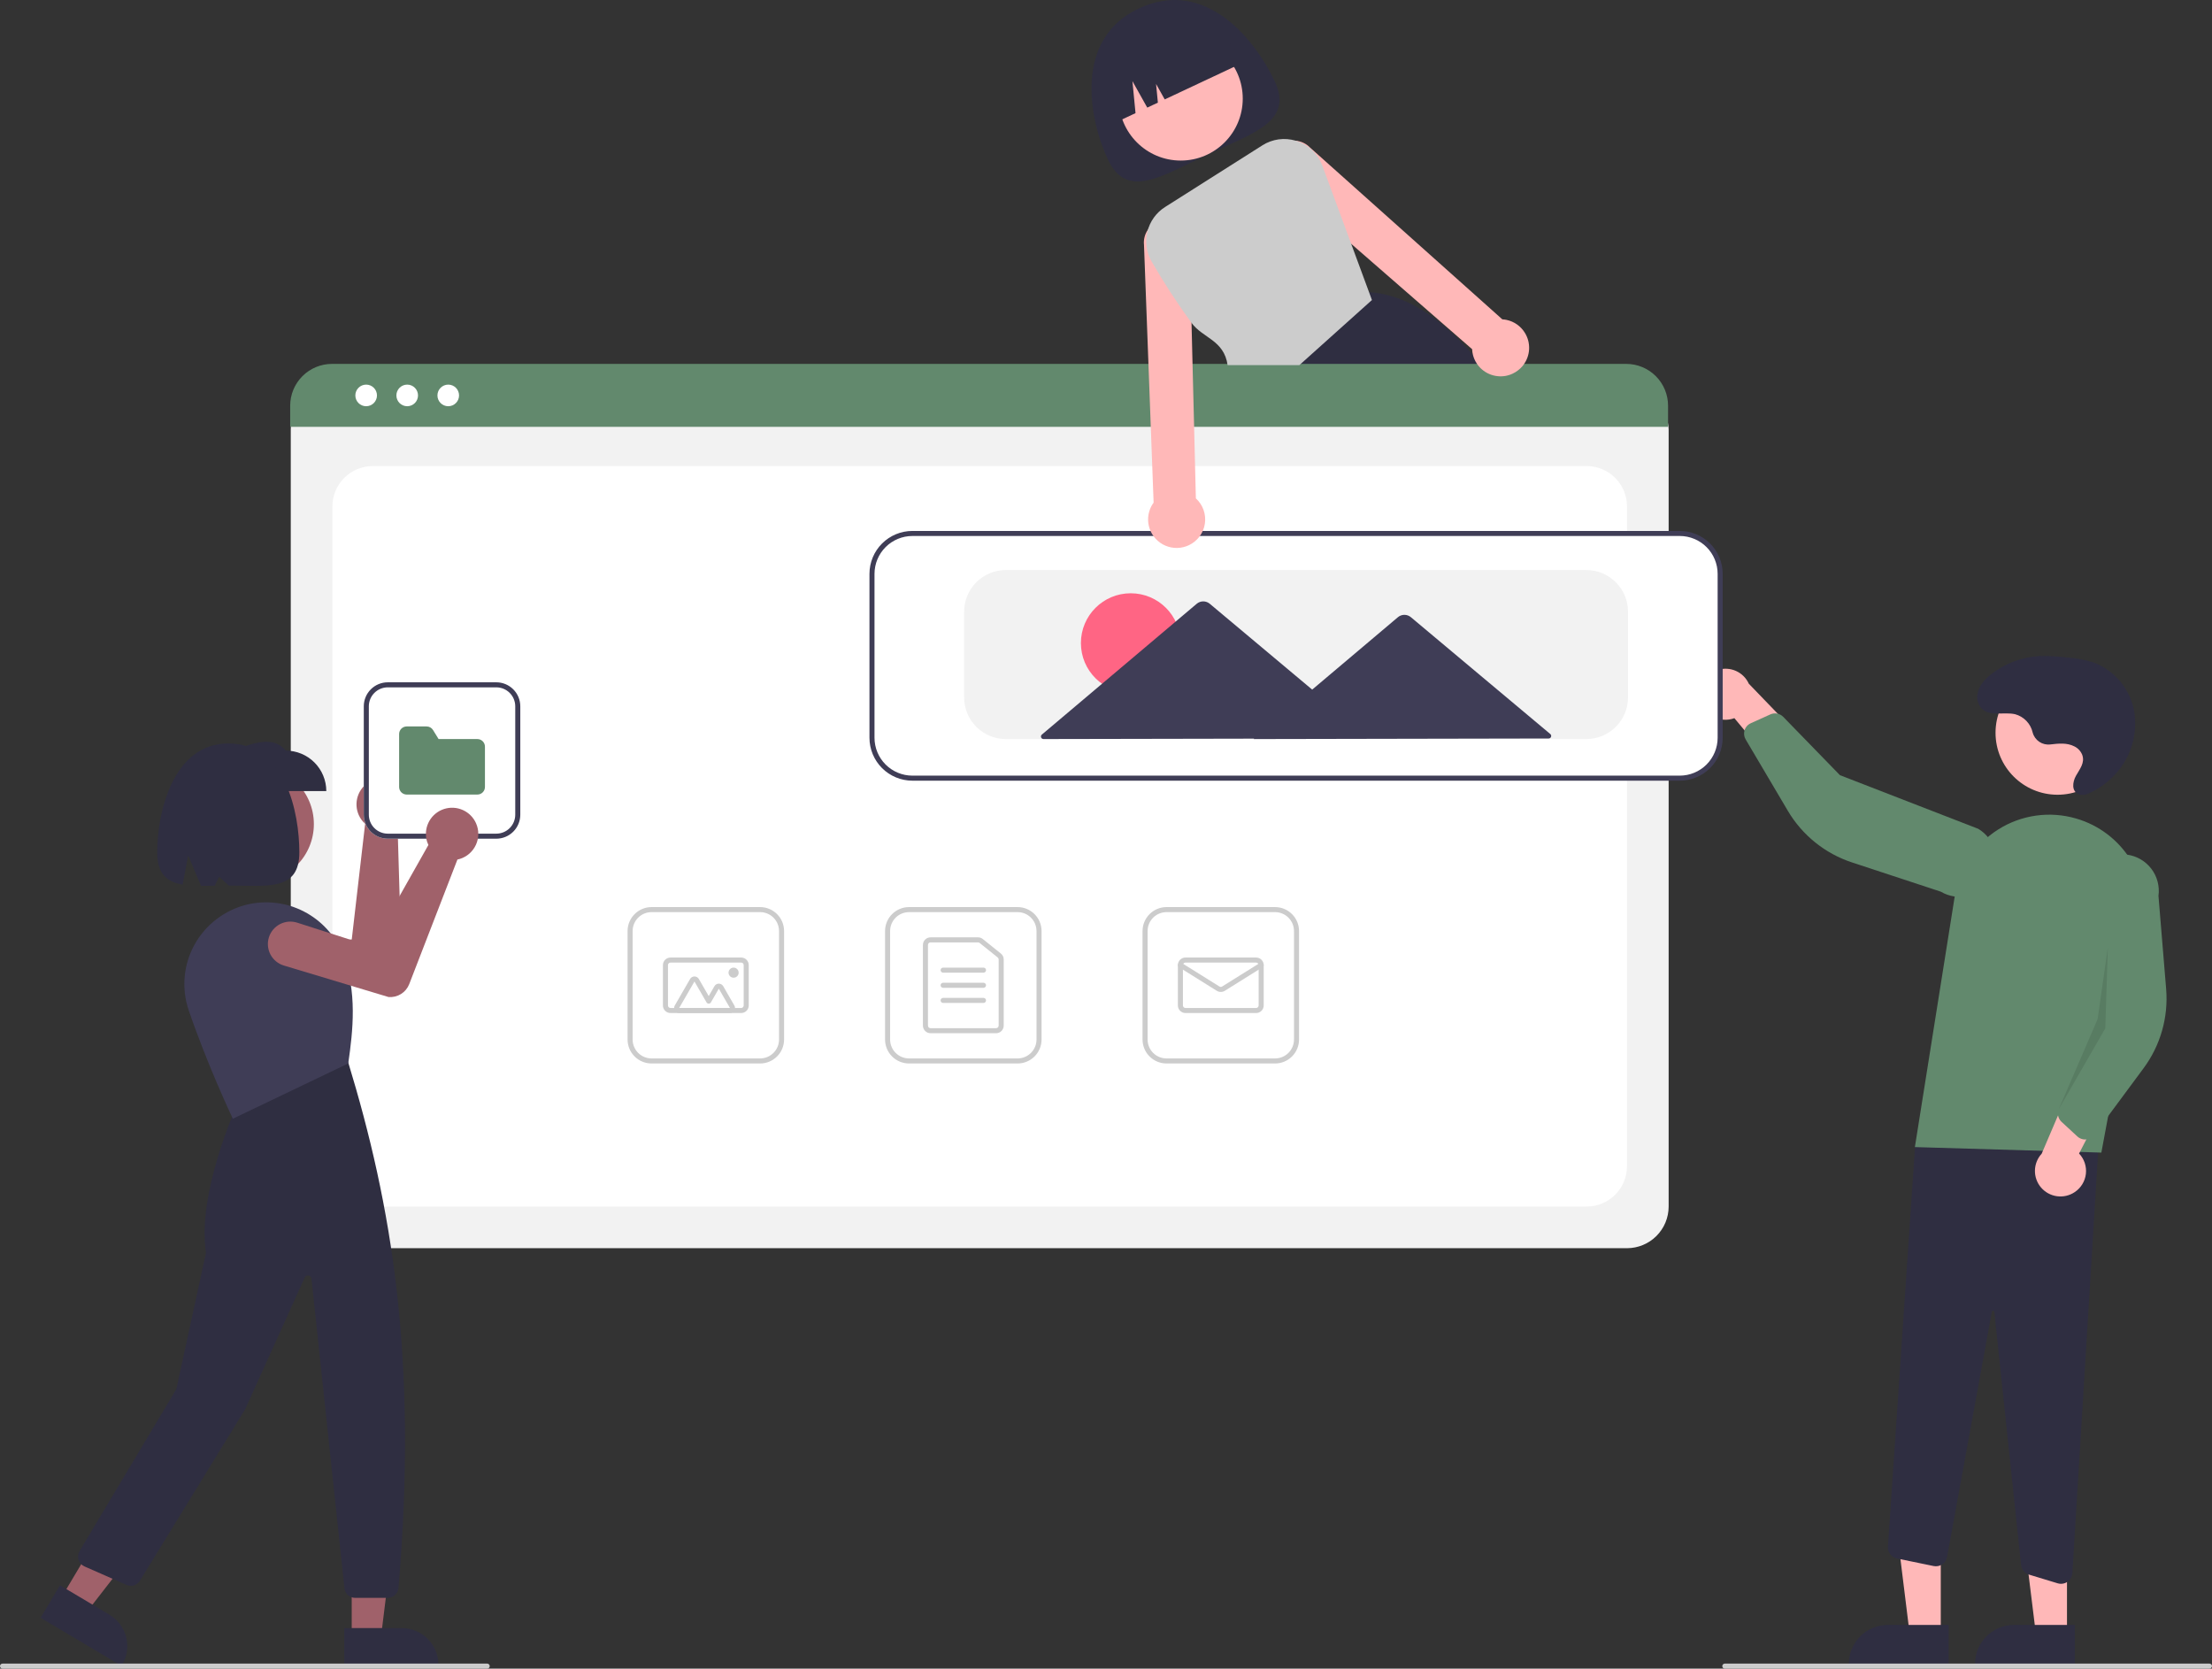 <svg width="354" height="267" viewBox="0 0 354 267" fill="none" xmlns="http://www.w3.org/2000/svg">
<rect x="0" y="0" width="354" height="267" fill="#333333" stroke="none"/>
<g clip-path="url(#clip0_45_179)">
<path d="M204 12.995C207.037 19.451 200.603 21.28 193.232 24.741C185.862 28.201 180.346 31.983 177.31 25.527C174.273 19.07 171.809 6.256 182.236 1.36C193.022 -3.704 200.964 6.539 204 12.995Z" fill="#2F2E41"/>
<path d="M188.962 25.692C194.442 25.692 198.885 21.253 198.885 15.778C198.885 10.303 194.442 5.864 188.962 5.864C183.482 5.864 179.04 10.303 179.04 15.778C179.04 21.253 183.482 25.692 188.962 25.692Z" fill="#FFB8B8"/>
<path d="M238.119 59.744C237.776 59.296 237.432 58.856 237.085 58.429C236.637 57.871 236.186 57.332 235.732 56.81C230.589 50.88 225.119 47.147 219.096 46.747H219.088L218.999 46.739L206.996 58.429L202.916 62.4L203.005 62.618L205.207 68.096H243.783C242.045 65.214 240.154 62.426 238.119 59.744Z" fill="#2F2E41"/>
<path d="M178.172 19.769L181.724 18.102L181.229 12.982L183.604 17.219L185.302 16.422L185.013 13.435L186.399 15.907L199.013 9.984C197.828 7.465 195.69 5.52 193.07 4.575C190.449 3.631 187.561 3.766 185.039 4.949L183.211 5.808C180.69 6.992 178.743 9.127 177.798 11.746C176.853 14.364 176.987 17.25 178.172 19.769Z" fill="#2F2E41"/>
<path d="M260.379 199.724H53.2C51.433 199.722 49.738 199.019 48.489 197.771C47.239 196.522 46.536 194.829 46.534 193.063V68.679C46.536 67.385 47.051 66.145 47.966 65.23C48.882 64.315 50.123 63.801 51.417 63.799H262.076C263.394 63.801 264.656 64.324 265.588 65.255C266.519 66.185 267.043 67.447 267.044 68.763V193.063C267.042 194.829 266.339 196.522 265.09 197.771C263.84 199.019 262.146 199.722 260.379 199.724Z" fill="#F2F2F2"/>
<path d="M59.664 193.063H253.915C255.629 193.063 257.274 192.383 258.486 191.172C259.698 189.961 260.379 188.318 260.379 186.605V81.033C260.379 79.32 259.698 77.677 258.486 76.466C257.274 75.255 255.629 74.574 253.915 74.574H59.664C57.95 74.574 56.306 75.255 55.093 76.466C53.881 77.677 53.2 79.32 53.2 81.033V186.605C53.2 188.318 53.881 189.961 55.093 191.172C56.306 192.383 57.95 193.063 59.664 193.063Z" fill="white"/>
<path d="M266.951 68.298H46.44V64.907C46.443 63.135 47.149 61.437 48.403 60.185C49.657 58.932 51.357 58.228 53.13 58.227H260.261C262.035 58.228 263.735 58.932 264.989 60.185C266.243 61.437 266.949 63.135 266.951 64.907V68.298Z" fill="#62896D"/>
<path d="M58.599 65.001C59.554 65.001 60.329 64.227 60.329 63.272C60.329 62.317 59.554 61.543 58.599 61.543C57.643 61.543 56.868 62.317 56.868 63.272C56.868 64.227 57.643 65.001 58.599 65.001Z" fill="white"/>
<path d="M65.167 65.001C66.123 65.001 66.897 64.227 66.897 63.272C66.897 62.317 66.123 61.543 65.167 61.543C64.211 61.543 63.437 62.317 63.437 63.272C63.437 64.227 64.211 65.001 65.167 65.001Z" fill="white"/>
<path d="M71.735 65.001C72.691 65.001 73.466 64.227 73.466 63.272C73.466 62.317 72.691 61.543 71.735 61.543C70.78 61.543 70.005 62.317 70.005 63.272C70.005 64.227 70.78 65.001 71.735 65.001Z" fill="white"/>
<path d="M162.85 170.168H145.478C144.461 170.167 143.485 169.763 142.766 169.044C142.046 168.325 141.642 167.35 141.641 166.334V148.977C141.642 147.96 142.046 146.986 142.766 146.267C143.485 145.548 144.461 145.143 145.478 145.142H162.85C163.867 145.143 164.843 145.548 165.562 146.267C166.282 146.986 166.687 147.96 166.688 148.977V166.334C166.687 167.35 166.282 168.325 165.562 169.044C164.843 169.763 163.867 170.167 162.85 170.168ZM145.478 145.95C144.675 145.95 143.905 146.27 143.337 146.837C142.769 147.405 142.449 148.174 142.449 148.977V166.334C142.449 167.136 142.769 167.906 143.337 168.473C143.905 169.041 144.675 169.36 145.478 169.361H162.85C163.653 169.36 164.423 169.041 164.991 168.473C165.559 167.906 165.879 167.136 165.88 166.334V148.977C165.879 148.174 165.559 147.405 164.991 146.837C164.423 146.27 163.653 145.95 162.85 145.95H145.478Z" fill="#CCCCCC"/>
<path d="M159.417 165.324H148.913C148.592 165.324 148.284 165.196 148.057 164.969C147.829 164.742 147.702 164.435 147.701 164.114V151.197C147.702 150.876 147.829 150.568 148.057 150.341C148.284 150.114 148.592 149.986 148.913 149.986H156.524C156.8 149.986 157.068 150.08 157.283 150.253L160.176 152.576C160.317 152.689 160.432 152.832 160.51 152.996C160.589 153.159 160.629 153.338 160.629 153.519V164.114C160.628 164.435 160.501 164.742 160.273 164.969C160.046 165.196 159.738 165.324 159.417 165.324ZM148.913 150.793C148.806 150.793 148.703 150.836 148.628 150.912C148.552 150.987 148.509 151.09 148.509 151.197V164.114C148.509 164.221 148.552 164.323 148.628 164.399C148.703 164.474 148.806 164.517 148.913 164.517H159.417C159.524 164.517 159.626 164.474 159.702 164.399C159.778 164.323 159.821 164.221 159.821 164.114V153.519C159.821 153.459 159.807 153.399 159.781 153.345C159.755 153.29 159.717 153.243 159.67 153.205L156.777 150.882C156.705 150.825 156.616 150.793 156.524 150.793H148.913Z" fill="#CCCCCC"/>
<path d="M157.396 155.637H150.932C150.825 155.637 150.722 155.594 150.647 155.519C150.571 155.443 150.528 155.34 150.528 155.233C150.528 155.126 150.571 155.024 150.647 154.948C150.722 154.872 150.825 154.83 150.932 154.83H157.396C157.503 154.83 157.606 154.872 157.682 154.948C157.757 155.024 157.8 155.126 157.8 155.233C157.8 155.34 157.757 155.443 157.682 155.519C157.606 155.594 157.503 155.637 157.396 155.637Z" fill="#CCCCCC"/>
<path d="M157.396 158.059H150.932C150.825 158.059 150.722 158.016 150.647 157.941C150.571 157.865 150.528 157.762 150.528 157.655C150.528 157.548 150.571 157.446 150.647 157.37C150.722 157.294 150.825 157.252 150.932 157.252H157.396C157.503 157.252 157.606 157.294 157.682 157.37C157.757 157.446 157.8 157.548 157.8 157.655C157.8 157.762 157.757 157.865 157.682 157.941C157.606 158.016 157.503 158.059 157.396 158.059Z" fill="#CCCCCC"/>
<path d="M157.396 160.481H150.932C150.825 160.481 150.722 160.438 150.647 160.363C150.571 160.287 150.528 160.184 150.528 160.077C150.528 159.97 150.571 159.867 150.647 159.792C150.722 159.716 150.825 159.673 150.932 159.673H157.396C157.503 159.673 157.606 159.716 157.682 159.792C157.757 159.867 157.8 159.97 157.8 160.077C157.8 160.184 157.757 160.287 157.682 160.363C157.606 160.438 157.503 160.481 157.396 160.481Z" fill="#CCCCCC"/>
<path d="M204.057 170.168H186.686C185.668 170.167 184.692 169.763 183.973 169.044C183.254 168.325 182.849 167.35 182.848 166.334V148.977C182.849 147.96 183.254 146.986 183.973 146.267C184.692 145.548 185.668 145.143 186.686 145.142H204.057C205.074 145.143 206.05 145.548 206.769 146.267C207.489 146.986 207.894 147.96 207.895 148.977V166.334C207.894 167.35 207.489 168.325 206.769 169.044C206.05 169.763 205.074 170.167 204.057 170.168ZM186.686 145.95C185.882 145.95 185.112 146.27 184.544 146.837C183.976 147.405 183.657 148.174 183.656 148.977V166.334C183.657 167.136 183.976 167.906 184.544 168.473C185.112 169.041 185.882 169.36 186.686 169.361H204.057C204.86 169.36 205.63 169.041 206.198 168.473C206.766 167.906 207.086 167.136 207.087 166.334V148.977C207.086 148.174 206.766 147.405 206.198 146.837C205.63 146.27 204.86 145.95 204.057 145.95H186.686Z" fill="#CCCCCC"/>
<path d="M201.026 162.095H189.715C189.394 162.095 189.085 161.967 188.858 161.74C188.631 161.513 188.503 161.205 188.503 160.884V154.426C188.503 154.105 188.631 153.797 188.858 153.57C189.085 153.343 189.394 153.215 189.715 153.215H201.026C201.348 153.215 201.656 153.343 201.883 153.57C202.11 153.797 202.238 154.105 202.238 154.426V160.884C202.238 161.205 202.11 161.513 201.883 161.74C201.656 161.967 201.348 162.095 201.026 162.095ZM189.715 154.022C189.608 154.022 189.505 154.065 189.429 154.141C189.354 154.216 189.311 154.319 189.311 154.426V160.884C189.311 160.991 189.354 161.094 189.429 161.17C189.505 161.245 189.608 161.288 189.715 161.288H201.026C201.134 161.288 201.236 161.245 201.312 161.17C201.388 161.094 201.43 160.991 201.43 160.884V154.426C201.43 154.319 201.388 154.216 201.312 154.141C201.236 154.065 201.134 154.022 201.026 154.022H189.715Z" fill="#CCCCCC"/>
<path d="M195.371 158.72C195.144 158.72 194.922 158.657 194.729 158.537L188.693 154.768C188.602 154.712 188.538 154.621 188.514 154.517C188.49 154.413 188.509 154.303 188.565 154.212C188.622 154.122 188.713 154.057 188.817 154.033C188.921 154.009 189.031 154.027 189.122 154.084L195.157 157.853C195.222 157.892 195.296 157.914 195.371 157.914C195.447 157.914 195.521 157.892 195.585 157.853L201.621 154.084C201.711 154.027 201.821 154.009 201.925 154.033C202.03 154.057 202.12 154.122 202.177 154.212C202.234 154.303 202.252 154.413 202.228 154.517C202.204 154.621 202.14 154.712 202.049 154.768L196.014 158.537C195.821 158.657 195.598 158.72 195.371 158.72Z" fill="#CCCCCC"/>
<path d="M121.644 170.168H104.272C103.255 170.167 102.279 169.763 101.56 169.044C100.84 168.325 100.436 167.35 100.435 166.334V148.977C100.436 147.96 100.84 146.986 101.56 146.267C102.279 145.548 103.255 145.143 104.272 145.142H121.644C122.661 145.143 123.637 145.548 124.356 146.267C125.076 146.986 125.48 147.96 125.482 148.977V166.334C125.48 167.35 125.076 168.325 124.356 169.044C123.637 169.763 122.661 170.167 121.644 170.168ZM104.272 145.95C103.469 145.95 102.699 146.27 102.131 146.837C101.563 147.405 101.243 148.174 101.243 148.977V166.334C101.243 167.136 101.563 167.906 102.131 168.473C102.699 169.041 103.469 169.36 104.272 169.361H121.644C122.447 169.36 123.217 169.041 123.785 168.473C124.353 167.906 124.673 167.136 124.674 166.334V148.977C124.673 148.174 124.353 147.405 123.785 146.837C123.217 146.27 122.447 145.95 121.644 145.95H104.272Z" fill="#CCCCCC"/>
<path d="M118.614 162.095H107.303C106.981 162.095 106.673 161.967 106.446 161.74C106.219 161.513 106.091 161.205 106.091 160.884V154.426C106.091 154.105 106.219 153.797 106.446 153.57C106.673 153.343 106.981 153.215 107.303 153.215H118.614C118.936 153.215 119.244 153.343 119.471 153.57C119.698 153.797 119.826 154.105 119.826 154.426V160.884C119.826 161.205 119.698 161.513 119.471 161.74C119.244 161.967 118.936 162.095 118.614 162.095ZM107.303 154.022C107.196 154.022 107.093 154.065 107.017 154.141C106.942 154.216 106.899 154.319 106.899 154.426V160.884C106.899 160.991 106.942 161.094 107.017 161.17C107.093 161.245 107.196 161.288 107.303 161.288H118.614C118.721 161.288 118.824 161.245 118.9 161.17C118.976 161.094 119.018 160.991 119.018 160.884V154.426C119.018 154.319 118.976 154.216 118.9 154.141C118.824 154.065 118.721 154.022 118.614 154.022H107.303Z" fill="#CCCCCC"/>
<path d="M116.821 162.095H108.691C108.549 162.095 108.41 162.058 108.287 161.987C108.164 161.916 108.062 161.814 107.991 161.692C107.92 161.569 107.883 161.43 107.883 161.288C107.883 161.146 107.92 161.007 107.991 160.884L110.44 156.646C110.511 156.523 110.613 156.421 110.736 156.351C110.859 156.28 110.998 156.242 111.14 156.242C111.282 156.242 111.421 156.28 111.544 156.351C111.667 156.421 111.769 156.523 111.839 156.646L113.421 159.383L114.337 157.797C114.408 157.675 114.51 157.573 114.633 157.502C114.756 157.431 114.895 157.394 115.037 157.394C115.179 157.394 115.318 157.431 115.441 157.502C115.564 157.573 115.666 157.675 115.737 157.797L117.52 160.884C117.591 161.007 117.629 161.146 117.629 161.288C117.629 161.43 117.591 161.569 117.52 161.692C117.45 161.814 117.347 161.916 117.225 161.987C117.102 162.058 116.962 162.095 116.821 162.095H116.821ZM116.821 161.288L115.037 158.201L113.771 160.392C113.736 160.454 113.685 160.505 113.623 160.54C113.562 160.576 113.492 160.594 113.421 160.594C113.35 160.594 113.28 160.576 113.219 160.54C113.158 160.505 113.107 160.454 113.071 160.392L111.14 157.05L108.691 161.288H116.821Z" fill="#CCCCCC"/>
<path d="M117.402 156.444C117.848 156.444 118.21 156.083 118.21 155.637C118.21 155.191 117.848 154.83 117.402 154.83C116.955 154.83 116.594 155.191 116.594 155.637C116.594 156.083 116.955 156.444 117.402 156.444Z" fill="#CCCCCC"/>
<path d="M310.593 261.622L305.64 261.622L303.284 242.534L310.594 242.535L310.593 261.622Z" fill="#FFB8B8"/>
<path d="M311.856 266.419L295.887 266.419V266.217C295.887 265.401 296.047 264.594 296.36 263.84C296.672 263.087 297.13 262.402 297.707 261.825C298.284 261.249 298.97 260.791 299.724 260.479C300.478 260.167 301.286 260.006 302.103 260.006H302.103L311.857 260.007L311.856 266.419Z" fill="#2F2E41"/>
<path d="M330.792 261.622L325.839 261.622L323.483 242.534L330.793 242.535L330.792 261.622Z" fill="#FFB8B8"/>
<path d="M332.056 266.419L316.086 266.419V266.217C316.086 265.401 316.247 264.594 316.559 263.84C316.871 263.087 317.329 262.402 317.907 261.825C318.484 261.249 319.169 260.791 319.923 260.479C320.677 260.167 321.486 260.006 322.302 260.006H322.302L332.056 260.007L332.056 266.419Z" fill="#2F2E41"/>
<path d="M329.308 253.348L324.721 251.954C324.379 251.85 324.076 251.648 323.848 251.373C323.621 251.098 323.479 250.761 323.442 250.406L319.166 209.91C319.162 209.861 319.141 209.815 319.105 209.782C319.069 209.748 319.021 209.73 318.972 209.73C318.923 209.725 318.874 209.74 318.836 209.77C318.797 209.801 318.772 209.846 318.766 209.895L311.603 249.129C311.56 249.367 311.469 249.594 311.336 249.796C311.204 249.999 311.032 250.173 310.831 250.308C310.631 250.444 310.405 250.538 310.167 250.585C309.93 250.632 309.685 250.631 309.448 250.582L303.586 249.375C303.156 249.285 302.773 249.043 302.507 248.694C302.241 248.345 302.11 247.911 302.139 247.473L306.496 183.168L336.042 179.982L331.652 251.721C331.623 252.182 331.42 252.615 331.084 252.932C330.747 253.249 330.303 253.426 329.84 253.427C329.66 253.427 329.481 253.4 329.308 253.348Z" fill="#2F2E41"/>
<path d="M329.28 127.167C334.76 127.167 339.202 122.729 339.202 117.254C339.202 111.778 334.76 107.34 329.28 107.34C323.8 107.34 319.357 111.778 319.357 117.254C319.357 122.729 323.8 127.167 329.28 127.167Z" fill="#FFB8B8"/>
<path d="M306.45 183.545L312.857 143.241C313.197 141.098 313.991 139.052 315.184 137.239C316.378 135.427 317.944 133.889 319.779 132.728C321.614 131.567 323.675 130.81 325.825 130.507C327.975 130.204 330.166 130.362 332.25 130.97C335.895 132.023 339.015 134.396 341.002 137.625C342.99 140.855 343.701 144.708 342.996 148.433L336.294 184.427L306.45 183.545Z" fill="#62896D"/>
<path d="M332.019 190.757C332.515 190.43 332.932 189.998 333.243 189.492C333.554 188.987 333.75 188.419 333.817 187.829C333.884 187.24 333.821 186.643 333.633 186.08C333.444 185.517 333.134 185.003 332.725 184.573L339.349 171.757L331.889 172.552L326.743 184.601C326.065 185.335 325.681 186.293 325.663 187.292C325.645 188.291 325.994 189.261 326.644 190.02C327.295 190.779 328.201 191.273 329.192 191.409C330.182 191.545 331.188 191.313 332.019 190.757V190.757Z" fill="#FFB8B8"/>
<path d="M333.437 182.312C333.071 182.261 332.729 182.099 332.457 181.848L329.923 179.508C329.649 179.254 329.46 178.922 329.381 178.557C329.302 178.192 329.337 177.812 329.482 177.468L334.547 165.472L333.828 141.77C333.931 141.008 334.184 140.274 334.571 139.61C334.959 138.946 335.473 138.364 336.086 137.899C336.698 137.433 337.397 137.093 338.141 136.897C338.885 136.701 339.661 136.654 340.423 136.758C341.185 136.862 341.92 137.115 342.584 137.503C343.249 137.89 343.831 138.405 344.296 139.018C344.761 139.63 345.101 140.328 345.296 141.072C345.491 141.815 345.538 142.59 345.433 143.352L346.662 158.251C347.035 162.773 345.752 167.277 343.051 170.925L335.152 181.594C335 181.799 334.807 181.97 334.585 182.095C334.362 182.221 334.116 182.298 333.862 182.322C333.72 182.335 333.578 182.332 333.437 182.312Z" fill="#62896D"/>
<path d="M272.141 111.852C272.249 112.436 272.484 112.988 272.829 113.471C273.174 113.954 273.62 114.356 274.138 114.647C274.655 114.939 275.23 115.114 275.822 115.16C276.414 115.206 277.009 115.121 277.565 114.912L286.794 126.004L288.969 118.83L279.872 109.398C279.459 108.488 278.726 107.761 277.812 107.355C276.899 106.949 275.868 106.891 274.915 107.194C273.962 107.496 273.153 108.138 272.642 108.996C272.131 109.855 271.952 110.871 272.141 111.852Z" fill="#FFB8B8"/>
<path d="M279.37 116.449C279.561 116.132 279.844 115.881 280.181 115.729L283.325 114.309C283.666 114.156 284.046 114.112 284.413 114.181C284.78 114.251 285.116 114.432 285.377 114.699L294.458 124.036L316.583 132.616C317.245 133.008 317.823 133.527 318.285 134.142C318.746 134.758 319.082 135.458 319.272 136.203C319.462 136.948 319.504 137.723 319.394 138.485C319.284 139.246 319.025 139.978 318.632 140.639C318.239 141.3 317.719 141.877 317.103 142.337C316.486 142.798 315.785 143.132 315.039 143.321C314.293 143.511 313.517 143.551 312.756 143.441C311.994 143.33 311.262 143.071 310.6 142.677L296.389 137.998C292.076 136.579 288.426 133.642 286.117 129.735L279.364 118.308C279.234 118.088 279.152 117.843 279.123 117.59C279.094 117.336 279.119 117.079 279.196 116.836C279.239 116.701 279.297 116.571 279.37 116.449Z" fill="#62896D"/>
<path opacity="0.1" d="M337.328 151.63L336.924 164.547L329.481 177.468L335.696 163.068L337.328 151.63Z" fill="black"/>
<path d="M328.143 119.117C327.52 119.198 326.888 119.05 326.366 118.701C325.844 118.352 325.466 117.825 325.303 117.219C325.145 116.521 324.801 115.879 324.306 115.361C323.812 114.844 323.185 114.471 322.495 114.283C320.674 113.867 318.45 114.723 317.116 113.345C316.831 113.031 316.624 112.653 316.513 112.243C316.403 111.833 316.391 111.402 316.48 110.987C316.725 109.648 317.684 108.637 318.727 107.827C320.923 106.133 323.579 105.141 326.349 104.982C327.782 104.94 329.217 105.011 330.639 105.195C332.129 105.289 333.602 105.558 335.028 105.996C336.653 106.609 338.097 107.621 339.227 108.939C340.357 110.257 341.136 111.838 341.493 113.536C341.819 115.24 341.769 116.994 341.346 118.676C340.923 120.359 340.138 121.929 339.046 123.276C337.738 124.904 336.051 126.187 334.133 127.014C333.676 127.229 333.153 127.256 332.676 127.088C331.481 126.613 331.677 125.134 332.221 124.148C332.804 123.093 333.701 122.071 333.233 120.786C332.998 120.191 332.546 119.705 331.969 119.427C330.782 118.822 329.453 118.965 328.176 119.113L328.143 119.117Z" fill="#2F2E41"/>
<path d="M268.825 124.715H146.013C144.246 124.713 142.552 124.011 141.302 122.762C140.053 121.514 139.35 119.821 139.348 118.055V91.818C139.35 90.052 140.053 88.359 141.302 87.111C142.552 85.862 144.246 85.16 146.013 85.158H268.825C270.592 85.16 272.286 85.862 273.536 87.111C274.785 88.359 275.488 90.052 275.49 91.818V118.055C275.488 119.821 274.785 121.514 273.536 122.762C272.286 124.011 270.592 124.713 268.825 124.715Z" fill="white"/>
<path d="M268.824 124.917H146.013C144.192 124.915 142.447 124.191 141.159 122.905C139.872 121.619 139.148 119.874 139.146 118.055V91.818C139.148 89.999 139.872 88.255 141.159 86.968C142.447 85.682 144.192 84.958 146.013 84.956H268.824C270.645 84.958 272.391 85.682 273.678 86.968C274.966 88.255 275.69 89.999 275.692 91.818V118.055C275.69 119.874 274.966 121.619 273.678 122.905C272.391 124.191 270.645 124.915 268.824 124.917ZM146.013 85.763C144.407 85.765 142.866 86.404 141.73 87.539C140.594 88.674 139.955 90.213 139.953 91.818V118.055C139.955 119.66 140.594 121.199 141.73 122.334C142.866 123.469 144.407 124.108 146.013 124.11H268.824C270.431 124.108 271.971 123.469 273.107 122.334C274.243 121.199 274.882 119.66 274.884 118.055V91.818C274.882 90.213 274.243 88.674 273.107 87.539C271.971 86.404 270.431 85.765 268.824 85.763H146.013Z" fill="#3F3D56"/>
<path d="M253.877 118.257H160.961C159.193 118.255 157.499 117.553 156.249 116.304C155 115.055 154.297 113.363 154.295 111.597V97.873C154.297 96.107 155 94.414 156.249 93.166C157.499 91.917 159.193 91.215 160.961 91.213H253.877C255.644 91.215 257.339 91.917 258.588 93.166C259.838 94.414 260.541 96.107 260.543 97.873V111.597C260.541 113.363 259.838 115.055 258.588 116.304C257.339 117.553 255.644 118.255 253.877 118.257Z" fill="#F2F2F2"/>
<path d="M180.956 110.86C185.358 110.86 188.927 107.294 188.927 102.895C188.927 98.496 185.358 94.93 180.956 94.93C176.553 94.93 172.984 98.496 172.984 102.895C172.984 107.294 176.553 110.86 180.956 110.86Z" fill="#FF6584"/>
<path d="M248.103 117.453L236.851 108.024L225.794 98.758C225.502 98.513 225.133 98.38 224.752 98.38C224.371 98.381 224.003 98.516 223.712 98.762L212.69 108.071L209.998 110.344L205.939 106.943L193.602 96.605C193.31 96.361 192.941 96.227 192.561 96.228C192.18 96.228 191.811 96.364 191.521 96.609L179.224 106.994L166.734 117.543C166.671 117.596 166.625 117.668 166.604 117.748C166.583 117.828 166.587 117.913 166.616 117.99C166.644 118.068 166.696 118.135 166.764 118.182C166.832 118.23 166.913 118.255 166.996 118.255L192.603 118.206L200.708 118.19L200.629 118.257L224.79 118.21L247.845 118.166C247.927 118.166 248.008 118.14 248.076 118.093C248.144 118.045 248.195 117.978 248.224 117.9C248.252 117.822 248.256 117.738 248.234 117.658C248.213 117.578 248.167 117.506 248.103 117.453Z" fill="#3F3D56"/>
<path d="M353.596 267H276.031C275.924 267 275.821 266.957 275.745 266.882C275.67 266.806 275.627 266.703 275.627 266.596C275.627 266.489 275.67 266.387 275.745 266.311C275.821 266.235 275.924 266.193 276.031 266.193H353.596C353.703 266.193 353.806 266.235 353.882 266.311C353.957 266.387 354 266.489 354 266.596C354 266.703 353.957 266.806 353.882 266.882C353.806 266.957 353.703 267 353.596 267Z" fill="#CCCCCC"/>
<path d="M244.03 53.246C243.707 52.722 243.281 52.269 242.777 51.915C242.274 51.561 241.703 51.313 241.101 51.187C240.88 51.141 240.656 51.112 240.43 51.102L209.651 23.606C209.046 22.985 208.239 22.6 207.376 22.52C207.206 22.501 207.034 22.495 206.863 22.504C206.153 22.536 205.468 22.775 204.891 23.19C204.314 23.605 203.871 24.179 203.615 24.842C203.36 25.505 203.303 26.228 203.453 26.922C203.602 27.617 203.95 28.253 204.455 28.753L216.24 39.017L235.59 55.869C235.606 56.187 235.654 56.502 235.732 56.81C235.963 57.702 236.461 58.503 237.159 59.107C237.856 59.71 238.721 60.087 239.638 60.188C240.475 60.286 241.322 60.146 242.082 59.785C242.685 59.503 243.22 59.094 243.65 58.586C243.694 58.533 243.735 58.485 243.775 58.428C244.34 57.693 244.667 56.803 244.712 55.877C244.758 54.951 244.52 54.033 244.03 53.246H244.03Z" fill="#FFB8B8"/>
<path d="M191.382 79.745L191.096 68.096L190.853 58.429L190.687 51.663L190.36 38.476C190.295 37.77 190.026 37.098 189.586 36.543C189.145 35.987 188.552 35.571 187.879 35.346C187.206 35.122 186.482 35.098 185.796 35.277C185.109 35.457 184.49 35.832 184.014 36.357C183.901 36.477 183.8 36.607 183.711 36.745C183.213 37.456 182.989 38.324 183.08 39.187L183.8 58.429L184.159 68.096L184.62 80.427C184.487 80.608 184.367 80.799 184.26 80.996C183.973 81.541 183.799 82.138 183.75 82.751C183.701 83.364 183.777 83.981 183.973 84.565C184.179 85.176 184.511 85.737 184.949 86.211C185.387 86.685 185.921 87.061 186.515 87.313C187.108 87.566 187.749 87.691 188.395 87.678C189.04 87.665 189.676 87.516 190.259 87.241C190.937 86.921 191.526 86.438 191.973 85.837C192.42 85.236 192.712 84.533 192.823 83.792C192.934 83.051 192.86 82.295 192.609 81.589C192.358 80.883 191.937 80.25 191.382 79.745H191.382Z" fill="#FFB8B8"/>
<path d="M219.095 46.747L216.239 39.017L211.617 26.496C211.284 25.585 210.749 24.761 210.053 24.084C209.358 23.408 208.518 22.897 207.598 22.589C207.525 22.565 207.448 22.54 207.375 22.52C206.484 22.25 205.544 22.175 204.621 22.302C203.697 22.429 202.812 22.754 202.027 23.255L186.461 33.12C185.036 34.021 184.017 35.441 183.619 37.079C183.222 38.718 183.478 40.446 184.332 41.899C186.279 45.262 188.4 48.521 190.687 51.663C192.501 54.13 195.878 54.392 196.464 58.428H207.941L219.56 48.006L219.095 46.747Z" fill="#CCCCCC"/>
<path d="M40.869 141.217C46.039 141.217 50.23 137.029 50.23 131.864C50.23 126.698 46.039 122.51 40.869 122.51C35.699 122.51 31.508 126.698 31.508 131.864C31.508 137.029 35.699 141.217 40.869 141.217Z" fill="#A0616A"/>
<path d="M63.851 125.425C63.943 125.499 64.032 125.576 64.119 125.659C64.549 126.063 64.889 126.554 65.115 127.099C65.342 127.644 65.451 128.231 65.436 128.821C65.42 129.411 65.279 129.991 65.023 130.523C64.767 131.055 64.402 131.527 63.95 131.909C63.845 131.997 63.736 132.079 63.622 132.156L64.255 153.527C64.273 154.227 64.065 154.913 63.662 155.485C63.258 156.057 62.681 156.484 62.015 156.703L61.977 156.711L44.61 158.559C44.138 158.609 43.66 158.565 43.205 158.43C42.75 158.295 42.326 158.071 41.958 157.771C41.59 157.471 41.285 157.102 41.061 156.683C40.837 156.265 40.698 155.807 40.652 155.335C40.606 154.862 40.654 154.386 40.793 153.932C40.933 153.479 41.161 153.057 41.464 152.692C41.767 152.327 42.14 152.026 42.56 151.806C42.981 151.586 43.441 151.451 43.914 151.409L56.294 150.32L58.435 131.812C58.295 131.688 58.164 131.555 58.042 131.412C57.371 130.619 57.019 129.604 57.054 128.565C57.09 127.527 57.511 126.538 58.234 125.792C58.958 125.046 59.934 124.595 60.972 124.527C62.01 124.46 63.036 124.78 63.851 125.425H63.851Z" fill="#A0616A"/>
<path d="M56.286 262.036H60.959L63.182 244.028H56.285L56.286 262.036Z" fill="#A0616A"/>
<path d="M55.095 260.511L64.297 260.511H64.297C65.067 260.511 65.83 260.663 66.541 260.957C67.253 261.251 67.899 261.683 68.444 262.227C68.988 262.771 69.42 263.417 69.715 264.128C70.01 264.839 70.161 265.601 70.161 266.37V266.561L55.095 266.561L55.095 260.511Z" fill="#2F2E41"/>
<path d="M9.844 255.581L13.858 257.969L24.989 243.633L19.064 240.108L9.844 255.581Z" fill="#A0616A"/>
<path d="M9.6 253.662L17.506 258.365L17.506 258.366C18.168 258.759 18.746 259.279 19.206 259.896C19.667 260.513 20.001 261.214 20.191 261.96C20.38 262.706 20.42 263.481 20.309 264.243C20.199 265.004 19.939 265.737 19.545 266.398L19.447 266.561L6.502 258.86L9.6 253.662Z" fill="#2F2E41"/>
<path d="M62.062 255.675H56.829C56.406 255.676 55.997 255.52 55.682 255.237C55.367 254.953 55.168 254.564 55.124 254.143L49.849 204.6C49.836 204.476 49.782 204.359 49.695 204.268C49.609 204.177 49.495 204.117 49.371 204.097C49.247 204.077 49.12 204.098 49.01 204.158C48.899 204.217 48.811 204.311 48.76 204.426L39.243 225.479L22.396 252.928C22.178 253.28 21.84 253.542 21.445 253.665C21.049 253.789 20.623 253.766 20.243 253.601L13.513 250.642C13.29 250.544 13.091 250.4 12.928 250.219C12.766 250.039 12.643 249.825 12.569 249.594C12.495 249.363 12.472 249.118 12.5 248.877C12.527 248.635 12.606 248.403 12.731 248.194L28.218 222.283L32.968 200.452C31.474 190.985 37.879 176.909 37.944 176.768L37.975 176.699L55.617 169.81L55.705 169.918C62.662 192.729 66.901 217.278 63.771 254.105C63.733 254.532 63.536 254.93 63.22 255.22C62.904 255.511 62.491 255.673 62.062 255.675Z" fill="#2F2E41"/>
<path d="M37.264 179.006L37.182 178.833C37.143 178.751 33.22 170.484 30.197 161.649C29.616 159.941 29.396 158.131 29.552 156.333C29.707 154.535 30.235 152.789 31.101 151.206C31.978 149.606 33.179 148.206 34.626 147.094C36.074 145.982 37.736 145.182 39.509 144.746C42.587 144.009 45.827 144.401 48.639 145.851C51.451 147.301 53.649 149.712 54.831 152.645C57.23 158.638 56.465 165.035 55.746 170.065L55.732 170.166L55.64 170.21L37.264 179.006Z" fill="#3F3D56"/>
<path d="M52.219 126.58H37.355V120.106C40.617 118.811 43.809 117.71 45.739 120.106C47.458 120.106 49.106 120.789 50.321 122.003C51.536 123.217 52.219 124.863 52.219 126.58V126.58Z" fill="#2F2E41"/>
<path d="M36.532 118.964C27.645 118.964 25.158 130.093 25.158 136.371C25.158 139.873 26.743 141.125 29.233 141.549L30.113 136.862L32.173 141.751C32.872 141.754 33.607 141.74 34.369 141.726L35.068 140.289L36.625 141.701C42.863 141.71 47.905 142.618 47.905 136.371C47.905 130.093 45.723 118.964 36.532 118.964Z" fill="#2F2E41"/>
<path d="M77.969 267H0.404C0.297 267 0.194 266.957 0.118 266.882C0.043 266.806 0 266.703 0 266.596C0 266.489 0.043 266.387 0.118 266.311C0.194 266.235 0.297 266.193 0.404 266.193H77.969C78.076 266.193 78.179 266.235 78.255 266.311C78.33 266.387 78.373 266.489 78.373 266.596C78.373 266.703 78.33 266.806 78.255 266.882C78.179 266.957 78.076 267 77.969 267Z" fill="#CCCCCC"/>
<path d="M79.428 134.201H62.057C61.039 134.2 60.064 133.795 59.344 133.076C58.625 132.358 58.22 131.383 58.219 130.366V113.01C58.22 111.993 58.625 111.018 59.344 110.299C60.064 109.58 61.039 109.176 62.057 109.175H79.428C80.445 109.176 81.421 109.58 82.14 110.299C82.86 111.018 83.265 111.993 83.266 113.01V130.366C83.265 131.383 82.86 132.358 82.14 133.076C81.421 133.795 80.445 134.2 79.428 134.201Z" fill="white"/>
<path d="M79.428 134.201H62.057C61.039 134.2 60.064 133.795 59.344 133.076C58.625 132.358 58.22 131.383 58.219 130.366V113.01C58.22 111.993 58.625 111.018 59.344 110.299C60.064 109.58 61.039 109.176 62.057 109.175H79.428C80.445 109.176 81.421 109.58 82.14 110.299C82.86 111.018 83.265 111.993 83.266 113.01V130.366C83.265 131.383 82.86 132.358 82.14 133.076C81.421 133.795 80.445 134.2 79.428 134.201ZM62.057 109.982C61.253 109.983 60.483 110.302 59.915 110.87C59.347 111.437 59.028 112.207 59.027 113.01V130.366C59.028 131.169 59.347 131.938 59.915 132.506C60.483 133.073 61.253 133.393 62.057 133.394H79.428C80.231 133.393 81.001 133.073 81.569 132.506C82.137 131.938 82.457 131.169 82.458 130.366V113.01C82.457 112.207 82.137 111.437 81.569 110.87C81.001 110.302 80.231 109.983 79.428 109.982H62.057Z" fill="#3F3D56"/>
<path d="M76.397 127.137H65.086C64.765 127.137 64.457 127.009 64.229 126.782C64.002 126.555 63.874 126.247 63.874 125.926V117.45C63.874 117.129 64.002 116.821 64.229 116.594C64.457 116.367 64.765 116.239 65.086 116.239H68.27C68.477 116.238 68.681 116.291 68.862 116.391C69.043 116.492 69.195 116.638 69.303 116.815L70.191 118.257H76.397C76.719 118.257 77.027 118.385 77.254 118.612C77.481 118.839 77.609 119.147 77.609 119.468V125.926C77.609 126.247 77.481 126.555 77.254 126.782C77.027 127.009 76.719 127.137 76.397 127.137Z" fill="#62896D"/>
<path d="M76.03 131.419C76.086 131.523 76.138 131.629 76.186 131.738C76.425 132.278 76.548 132.862 76.545 133.453C76.543 134.043 76.415 134.626 76.171 135.164C75.928 135.701 75.573 136.181 75.13 136.573C74.688 136.964 74.168 137.257 73.604 137.433C73.473 137.474 73.339 137.507 73.205 137.534L65.489 157.476C65.234 158.128 64.775 158.68 64.181 159.051C63.587 159.421 62.889 159.591 62.191 159.534L62.152 159.527L45.429 154.496C44.974 154.36 44.551 154.134 44.184 153.833C43.817 153.532 43.513 153.161 43.29 152.742C43.068 152.323 42.93 151.864 42.886 151.392C42.842 150.92 42.891 150.443 43.032 149.99C43.173 149.537 43.403 149.117 43.708 148.753C44.012 148.389 44.386 148.089 44.807 147.87C45.229 147.651 45.689 147.518 46.162 147.478C46.636 147.438 47.112 147.492 47.564 147.637L59.397 151.433L68.558 135.206C68.477 135.037 68.408 134.863 68.351 134.685C68.041 133.694 68.111 132.622 68.547 131.678C68.983 130.735 69.754 129.987 70.711 129.58C71.668 129.173 72.742 129.136 73.725 129.476C74.708 129.816 75.529 130.508 76.03 131.419H76.03Z" fill="#A0616A"/>
</g>
<defs>
<clipPath id="clip0_45_179">
<rect width="354" height="267" fill="white"/>
</clipPath>
</defs>
</svg>
